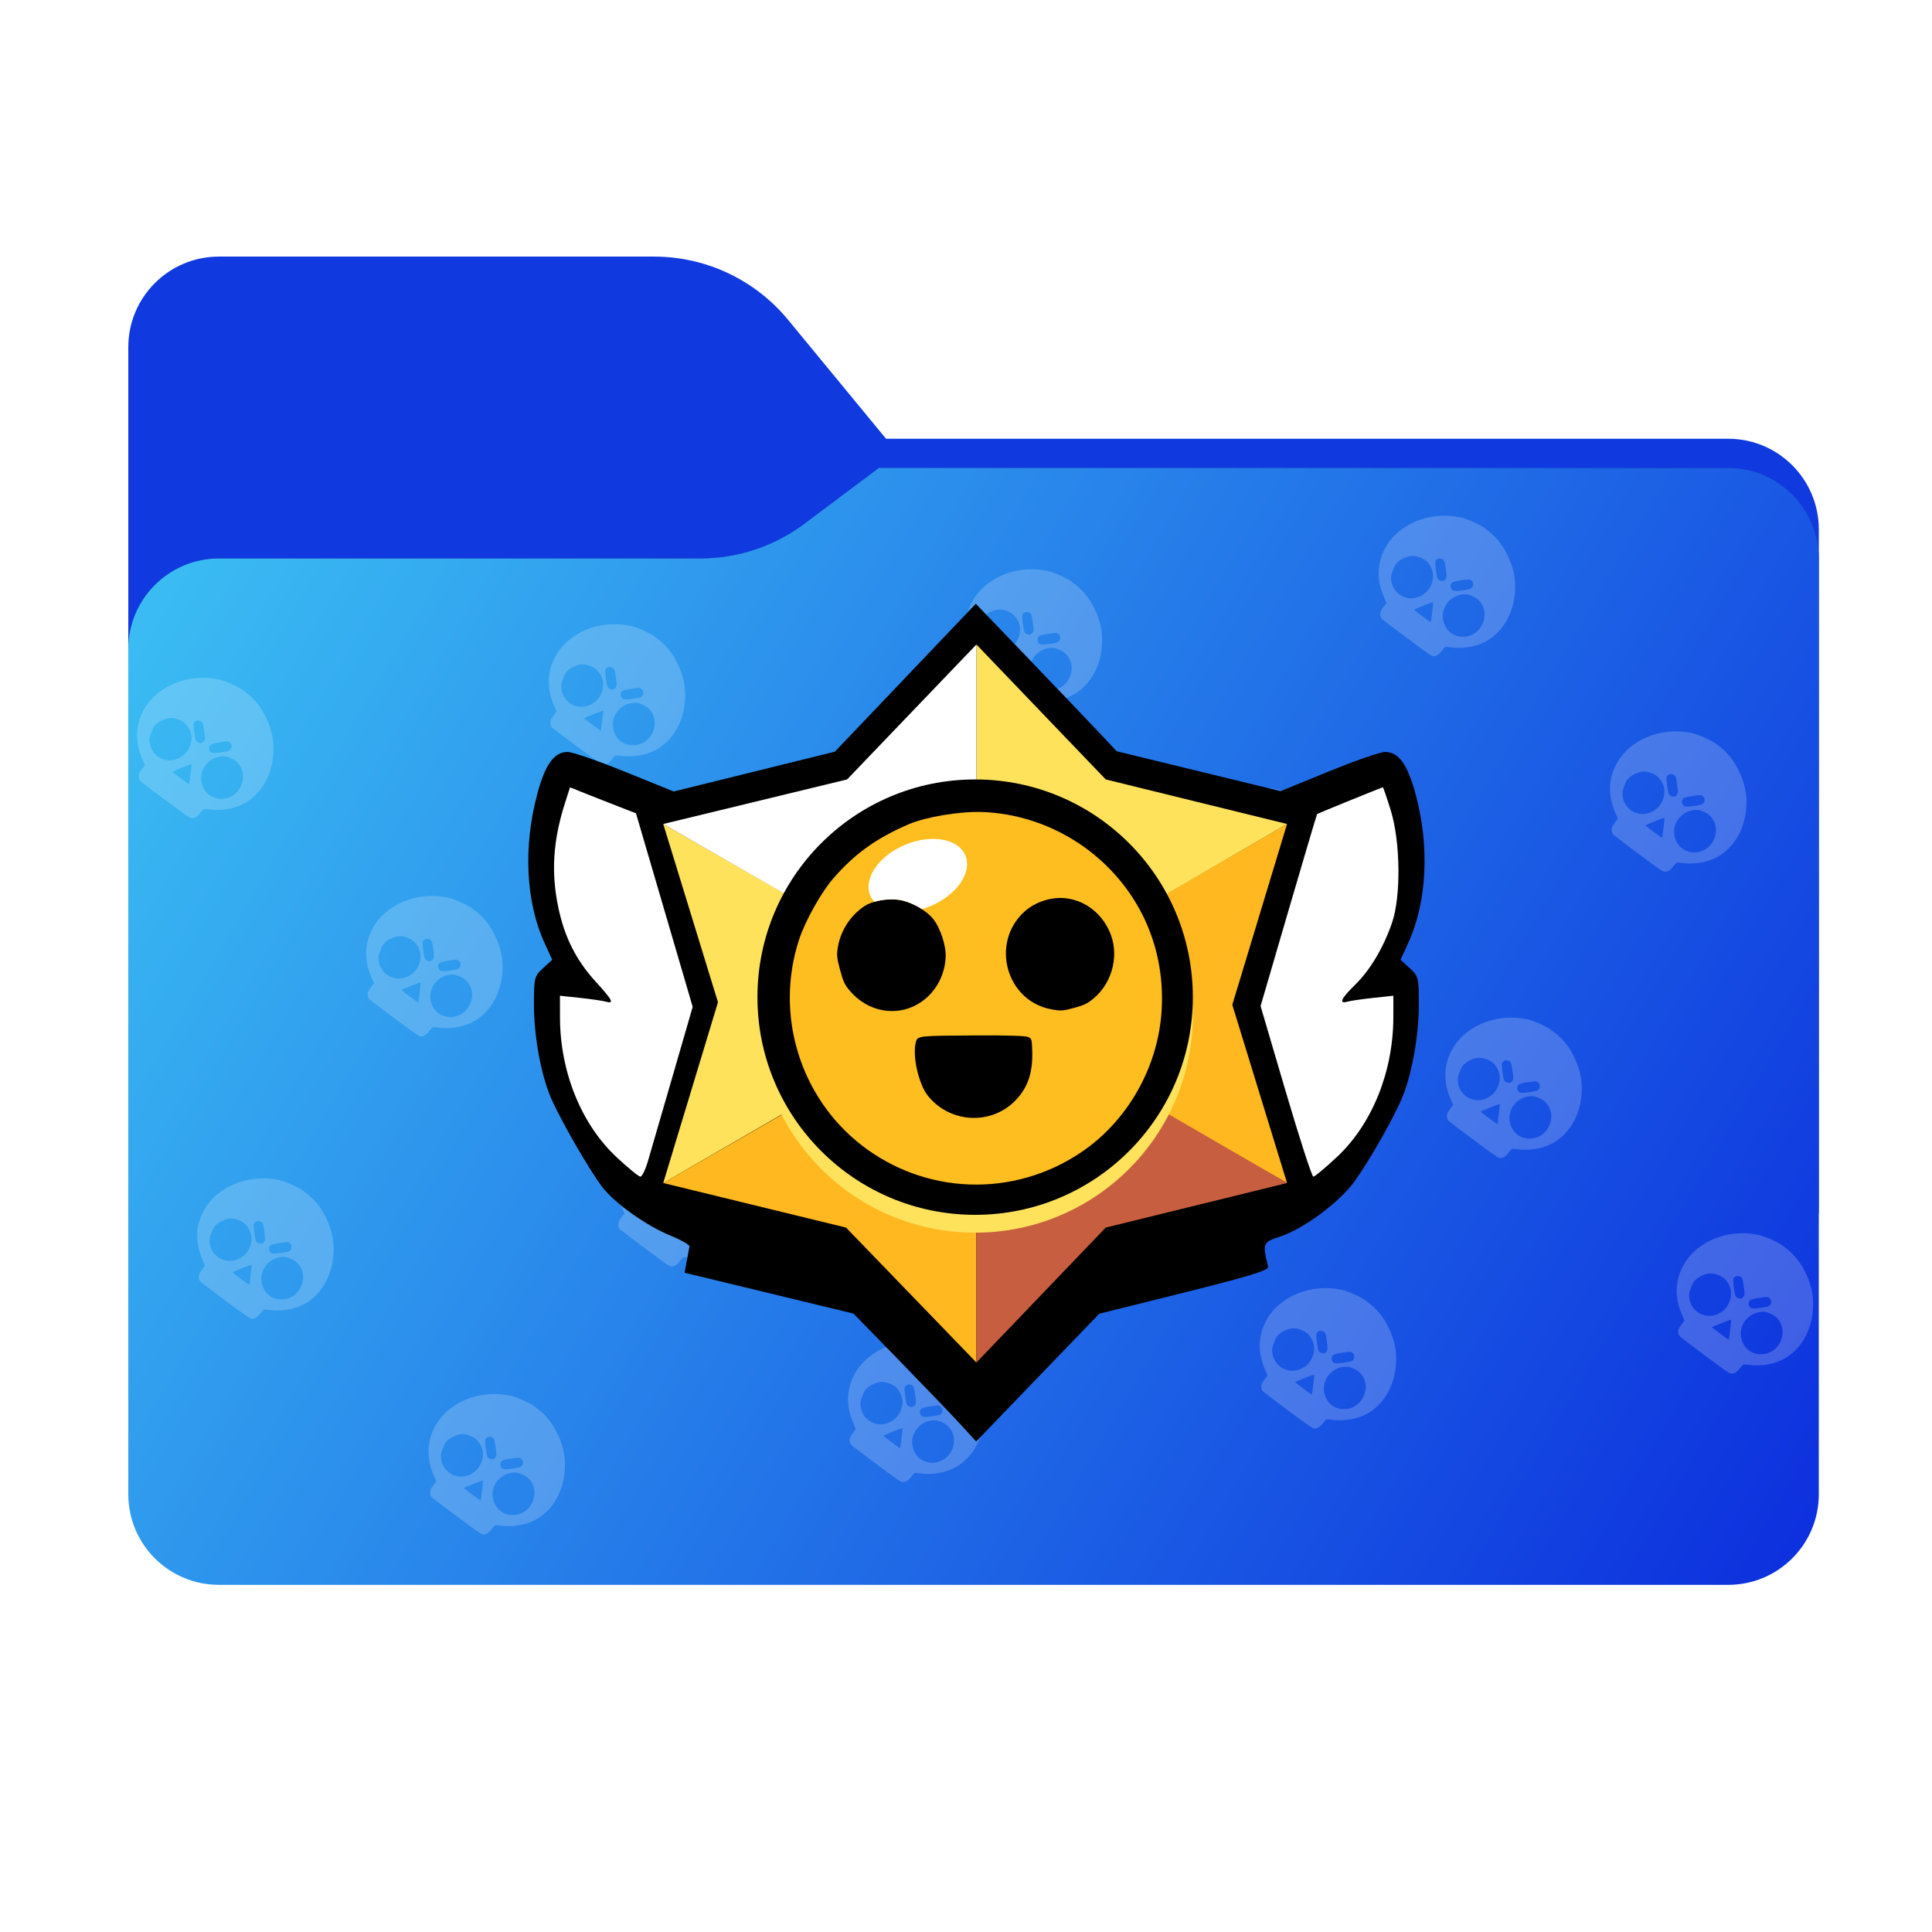 <svg width="256" height="256" viewBox="0 0 256 256" fill="none" xmlns="http://www.w3.org/2000/svg">
<path fill-rule="evenodd" clip-rule="evenodd" d="M104.425 42.378C100.056 37.073 93.544 34 86.671 34H29C22.373 34 17 39.373 17 46V58.137V68.2V160C17 166.627 22.373 172 29 172H229C235.627 172 241 166.627 241 160V70.137C241 63.51 235.627 58.137 229 58.137H117.404L104.425 42.378Z" fill="#1039DF"/>
<mask id="mask0_600_14276" style="mask-type:alpha" maskUnits="userSpaceOnUse" x="17" y="34" width="224" height="138">
<path fill-rule="evenodd" clip-rule="evenodd" d="M104.425 42.378C100.056 37.073 93.544 34 86.671 34H29C22.373 34 17 39.373 17 46V58.137V68.2V160C17 166.627 22.373 172 29 172H229C235.627 172 241 166.627 241 160V70.137C241 63.51 235.627 58.137 229 58.137H117.404L104.425 42.378Z" fill="url(#paint0_linear_600_14276)"/>
</mask>
<g mask="url(#mask0_600_14276)">
<g style="mix-blend-mode:multiply" filter="url(#filter0_f_600_14276)">
<path fill-rule="evenodd" clip-rule="evenodd" d="M92.789 74C97.764 74 102.605 72.387 106.586 69.402L116.459 62H229C235.627 62 241 67.373 241 74V108V160C241 166.627 235.627 172 229 172H29C22.373 172 17 166.627 17 160L17 108V86C17 79.373 22.373 74 29 74H87H92.789Z" fill="black" fill-opacity="0.3"/>
</g>
</g>
<g filter="url(#filter1_ii_600_14276)">
<path fill-rule="evenodd" clip-rule="evenodd" d="M92.789 74C97.764 74 102.605 72.387 106.586 69.402L116.459 62H229C235.627 62 241 67.373 241 74V108V198C241 204.627 235.627 210 229 210H29C22.373 210 17 204.627 17 198L17 108V86C17 79.373 22.373 74 29 74H87H92.789Z" fill="url(#paint1_linear_600_14276)"/>
</g>
<path fill-rule="evenodd" clip-rule="evenodd" d="M59.354 118.941C55.206 118.064 50.954 119.868 49.268 123.219C48.286 125.172 48.263 127.304 49.203 129.487L49.548 130.292L49.208 130.737C49.02 130.981 48.825 131.292 48.774 131.426C48.649 131.755 48.746 132.218 48.986 132.444C49.094 132.545 50.58 133.671 52.288 134.944C54.816 136.828 55.447 137.269 55.677 137.311C56.096 137.386 56.492 137.156 56.912 136.592C57.106 136.33 57.323 136.11 57.395 136.102C57.465 136.094 57.842 136.129 58.231 136.18C59.418 136.336 60.908 136.149 62.017 135.705C64.777 134.6 66.546 131.711 66.595 128.226C66.616 126.792 66.298 125.427 65.611 123.994C64.861 122.43 63.952 121.357 62.513 120.336C61.801 119.831 60.183 119.116 59.354 118.941ZM57.209 124.745C57.264 124.869 57.364 125.392 57.43 125.909C57.533 126.706 57.53 126.884 57.412 127.077C57.336 127.202 57.183 127.326 57.074 127.354C56.807 127.421 56.441 127.273 56.317 127.048C56.164 126.769 55.937 124.978 56.025 124.746C56.209 124.263 56.993 124.262 57.209 124.745ZM54.841 124.741C55.221 125.076 55.572 125.695 55.678 126.216C55.862 127.124 55.502 128.214 54.804 128.863C53.056 130.487 50.386 129.514 50.169 127.174C50.129 126.738 50.153 126.614 50.413 125.933C50.678 125.237 50.732 125.148 51.074 124.837C51.549 124.405 52.426 124.045 53.009 124.043C53.613 124.042 54.376 124.332 54.841 124.741ZM60.846 127.346C61.084 127.557 61.103 127.969 60.888 128.233C60.737 128.418 60.575 128.468 59.692 128.598C58.526 128.769 58.255 128.72 58.09 128.309C57.971 128.014 58.052 127.725 58.302 127.555C58.465 127.445 59.129 127.311 60.087 127.194C60.567 127.136 60.623 127.147 60.846 127.346ZM61.642 129.802C62.519 130.575 62.786 131.754 62.343 132.901C61.858 134.16 60.655 134.892 59.322 134.741C57.279 134.508 56.299 132.009 57.586 130.312C58.187 129.518 59.158 129.07 60.132 129.136C60.539 129.163 61.296 129.497 61.642 129.802ZM55.714 130.492C55.645 131.301 55.449 132.812 55.412 132.829C55.367 132.849 53.23 131.262 53.194 131.181C53.172 131.134 55.616 130.154 55.696 130.179C55.72 130.186 55.728 130.327 55.714 130.492Z" fill="white" fill-opacity="0.2"/>
<path fill-rule="evenodd" clip-rule="evenodd" d="M92.557 149.429C88.41 148.553 84.157 150.357 82.472 153.708C81.489 155.661 81.467 157.792 82.406 159.976L82.752 160.78L82.411 161.225C82.224 161.47 82.028 161.78 81.977 161.915C81.853 162.243 81.949 162.706 82.19 162.932C82.297 163.034 83.784 164.159 85.492 165.432C88.02 167.317 88.651 167.757 88.881 167.799C89.3 167.875 89.696 167.644 90.115 167.08C90.31 166.818 90.527 166.598 90.598 166.59C90.669 166.582 91.046 166.618 91.435 166.669C92.621 166.824 94.112 166.637 95.221 166.193C97.981 165.088 99.749 162.199 99.799 158.714C99.819 157.28 99.502 155.915 98.815 154.483C98.064 152.918 97.156 151.845 95.716 150.824C95.005 150.319 93.386 149.604 92.557 149.429ZM90.413 155.234C90.468 155.357 90.567 155.881 90.634 156.398C90.736 157.194 90.734 157.373 90.616 157.565C90.539 157.69 90.387 157.815 90.277 157.842C90.011 157.909 89.645 157.761 89.521 157.536C89.368 157.257 89.141 155.466 89.229 155.235C89.413 154.751 90.197 154.75 90.413 155.234ZM88.044 155.23C88.425 155.565 88.776 156.184 88.882 156.704C89.066 157.613 88.706 158.702 88.008 159.351C86.26 160.975 83.59 160.002 83.373 157.662C83.333 157.226 83.357 157.103 83.617 156.421C83.882 155.726 83.936 155.636 84.278 155.325C84.753 154.893 85.63 154.533 86.212 154.532C86.817 154.53 87.58 154.821 88.044 155.23ZM94.049 157.834C94.287 158.046 94.307 158.457 94.092 158.722C93.941 158.907 93.779 158.956 92.895 159.086C91.73 159.257 91.459 159.209 91.293 158.798C91.174 158.503 91.256 158.213 91.506 158.044C91.668 157.933 92.333 157.799 93.29 157.683C93.77 157.624 93.827 157.635 94.049 157.834ZM94.846 160.291C95.722 161.063 95.989 162.242 95.547 163.389C95.061 164.648 93.859 165.381 92.526 165.229C90.483 164.996 89.503 162.497 90.789 160.8C91.391 160.006 92.362 159.558 93.335 159.624C93.743 159.652 94.5 159.986 94.846 160.291ZM88.918 160.98C88.849 161.789 88.653 163.3 88.615 163.317C88.57 163.337 86.433 161.75 86.397 161.67C86.376 161.622 88.82 160.643 88.9 160.667C88.924 160.674 88.932 160.815 88.918 160.98Z" fill="white" fill-opacity="0.2"/>
<path fill-rule="evenodd" clip-rule="evenodd" d="M123.21 178.004C119.063 177.128 114.81 178.932 113.125 182.283C112.142 184.236 112.12 186.368 113.059 188.551L113.405 189.355L113.064 189.8C112.877 190.045 112.681 190.355 112.63 190.49C112.506 190.818 112.602 191.281 112.843 191.507C112.95 191.609 114.436 192.734 116.145 194.008C118.672 195.892 119.304 196.333 119.534 196.374C119.953 196.45 120.349 196.219 120.768 195.655C120.963 195.394 121.18 195.173 121.251 195.165C121.322 195.158 121.698 195.193 122.088 195.244C123.274 195.399 124.765 195.212 125.874 194.768C128.634 193.663 130.402 190.774 130.452 187.29C130.472 185.855 130.155 184.49 129.468 183.058C128.717 181.494 127.808 180.42 126.369 179.399C125.658 178.894 124.039 178.18 123.21 178.004ZM121.066 183.809C121.121 183.932 121.22 184.456 121.287 184.973C121.389 185.769 121.387 185.948 121.269 186.14C121.192 186.265 121.04 186.39 120.93 186.417C120.664 186.485 120.298 186.336 120.174 186.111C120.021 185.833 119.793 184.041 119.882 183.81C120.066 183.326 120.85 183.326 121.066 183.809ZM118.697 183.805C119.078 184.14 119.429 184.759 119.534 185.28C119.718 186.188 119.359 187.277 118.66 187.926C116.913 189.55 114.243 188.578 114.026 186.237C113.985 185.801 114.01 185.678 114.269 184.996C114.534 184.301 114.588 184.212 114.931 183.9C115.406 183.468 116.283 183.108 116.865 183.107C117.47 183.105 118.233 183.396 118.697 183.805ZM124.702 186.409C124.94 186.621 124.96 187.032 124.744 187.297C124.594 187.482 124.432 187.531 123.548 187.661C122.383 187.833 122.112 187.784 121.946 187.373C121.827 187.078 121.909 186.788 122.159 186.619C122.321 186.508 122.986 186.374 123.943 186.258C124.423 186.199 124.48 186.211 124.702 186.409ZM125.499 188.866C126.375 189.638 126.642 190.817 126.2 191.964C125.714 193.223 124.512 193.956 123.179 193.804C121.136 193.572 120.156 191.072 121.442 189.375C122.044 188.581 123.015 188.133 123.988 188.199C124.396 188.227 125.152 188.561 125.499 188.866ZM119.571 189.555C119.502 190.364 119.306 191.875 119.268 191.892C119.223 191.913 117.086 190.325 117.05 190.245C117.029 190.197 119.473 189.218 119.553 189.242C119.577 189.249 119.585 189.39 119.571 189.555Z" fill="white" fill-opacity="0.2"/>
<path fill-rule="evenodd" clip-rule="evenodd" d="M36.967 156.356C32.819 155.48 28.567 157.284 26.881 160.635C25.898 162.588 25.876 164.72 26.815 166.903L27.161 167.707L26.82 168.152C26.633 168.397 26.438 168.707 26.387 168.842C26.262 169.17 26.358 169.633 26.599 169.859C26.707 169.961 28.193 171.086 29.901 172.36C32.429 174.244 33.06 174.685 33.29 174.726C33.709 174.802 34.105 174.571 34.524 174.007C34.719 173.746 34.936 173.525 35.007 173.517C35.078 173.51 35.455 173.545 35.844 173.596C37.03 173.751 38.521 173.564 39.63 173.12C42.39 172.015 44.159 169.126 44.208 165.642C44.228 164.207 43.911 162.843 43.224 161.41C42.474 159.846 41.565 158.772 40.126 157.751C39.414 157.246 37.795 156.532 36.967 156.356ZM34.822 162.161C34.877 162.284 34.977 162.808 35.043 163.325C35.146 164.121 35.143 164.3 35.025 164.492C34.949 164.617 34.796 164.742 34.687 164.77C34.42 164.837 34.054 164.688 33.93 164.463C33.777 164.185 33.55 162.393 33.638 162.162C33.822 161.678 34.606 161.678 34.822 162.161ZM32.453 162.157C32.834 162.492 33.185 163.111 33.291 163.632C33.475 164.54 33.115 165.629 32.417 166.278C30.669 167.902 27.999 166.93 27.782 164.589C27.742 164.153 27.766 164.03 28.026 163.348C28.291 162.653 28.345 162.564 28.687 162.252C29.162 161.82 30.039 161.46 30.622 161.459C31.226 161.457 31.989 161.748 32.453 162.157ZM38.459 164.761C38.697 164.973 38.716 165.384 38.501 165.649C38.35 165.834 38.188 165.883 37.304 166.013C36.139 166.185 35.868 166.136 35.702 165.725C35.583 165.43 35.665 165.14 35.915 164.971C36.078 164.861 36.742 164.726 37.699 164.61C38.18 164.552 38.236 164.563 38.459 164.761ZM39.255 167.218C40.132 167.99 40.398 169.169 39.956 170.316C39.471 171.575 38.268 172.308 36.935 172.156C34.892 171.924 33.912 169.424 35.198 167.727C35.8 166.933 36.771 166.485 37.745 166.551C38.152 166.579 38.909 166.913 39.255 167.218ZM33.327 167.907C33.258 168.716 33.062 170.227 33.025 170.244C32.979 170.265 30.842 168.677 30.806 168.597C30.785 168.549 33.229 167.57 33.309 167.594C33.333 167.601 33.341 167.742 33.327 167.907Z" fill="white" fill-opacity="0.2"/>
<path fill-rule="evenodd" clip-rule="evenodd" d="M67.619 184.932C63.472 184.055 59.219 185.859 57.534 189.21C56.551 191.163 56.529 193.295 57.468 195.478L57.814 196.282L57.473 196.727C57.286 196.972 57.09 197.283 57.039 197.417C56.915 197.745 57.011 198.208 57.252 198.435C57.36 198.536 58.846 199.661 60.554 200.935C63.082 202.819 63.713 203.26 63.943 203.301C64.362 203.377 64.758 203.147 65.177 202.582C65.372 202.321 65.589 202.101 65.66 202.093C65.731 202.085 66.108 202.12 66.497 202.171C67.683 202.327 69.174 202.139 70.283 201.695C73.043 200.59 74.812 197.701 74.861 194.217C74.881 192.782 74.564 191.418 73.877 189.985C73.126 188.421 72.218 187.347 70.778 186.326C70.067 185.821 68.448 185.107 67.619 184.932ZM65.475 190.736C65.53 190.859 65.629 191.383 65.696 191.9C65.798 192.697 65.796 192.875 65.678 193.067C65.601 193.192 65.449 193.317 65.339 193.345C65.073 193.412 64.707 193.264 64.583 193.038C64.43 192.76 64.203 190.969 64.291 190.737C64.475 190.253 65.259 190.253 65.475 190.736ZM63.106 190.732C63.487 191.067 63.838 191.686 63.944 192.207C64.128 193.115 63.768 194.204 63.07 194.853C61.322 196.478 58.652 195.505 58.435 193.165C58.395 192.728 58.419 192.605 58.679 191.923C58.944 191.228 58.998 191.139 59.34 190.827C59.815 190.395 60.692 190.036 61.274 190.034C61.879 190.032 62.642 190.323 63.106 190.732ZM69.112 193.336C69.349 193.548 69.369 193.959 69.154 194.224C69.003 194.409 68.841 194.458 67.957 194.588C66.792 194.76 66.521 194.711 66.355 194.3C66.236 194.005 66.318 193.715 66.568 193.546C66.731 193.436 67.395 193.301 68.352 193.185C68.832 193.127 68.889 193.138 69.112 193.336ZM69.908 195.793C70.784 196.565 71.051 197.744 70.609 198.891C70.124 200.151 68.921 200.883 67.588 200.731C65.545 200.499 64.565 197.999 65.851 196.302C66.453 195.509 67.424 195.06 68.397 195.126C68.805 195.154 69.562 195.488 69.908 195.793ZM63.98 196.482C63.911 197.292 63.715 198.803 63.677 198.82C63.632 198.84 61.495 197.252 61.459 197.172C61.438 197.124 63.882 196.145 63.962 196.169C63.986 196.177 63.994 196.318 63.98 196.482Z" fill="white" fill-opacity="0.2"/>
<path fill-rule="evenodd" clip-rule="evenodd" d="M193.521 68.554C189.374 67.678 185.121 69.481 183.436 72.832C182.453 74.786 182.431 76.917 183.37 79.101L183.716 79.905L183.375 80.35C183.188 80.595 182.992 80.905 182.941 81.04C182.817 81.368 182.913 81.831 183.154 82.057C183.262 82.159 184.748 83.284 186.456 84.557C188.984 86.442 189.615 86.882 189.845 86.924C190.264 86.999 190.66 86.769 191.079 86.205C191.274 85.943 191.491 85.723 191.562 85.715C191.633 85.707 192.009 85.743 192.399 85.794C193.585 85.949 195.076 85.762 196.185 85.318C198.945 84.213 200.714 81.324 200.763 77.84C200.783 76.405 200.466 75.04 199.779 73.608C199.028 72.043 198.119 70.97 196.68 69.949C195.969 69.444 194.35 68.729 193.521 68.554ZM191.377 74.359C191.432 74.482 191.531 75.006 191.598 75.523C191.7 76.319 191.698 76.498 191.58 76.69C191.503 76.815 191.351 76.94 191.241 76.967C190.975 77.034 190.609 76.886 190.485 76.661C190.332 76.382 190.105 74.591 190.193 74.36C190.377 73.876 191.161 73.875 191.377 74.359ZM189.008 74.355C189.389 74.69 189.74 75.308 189.845 75.829C190.03 76.738 189.67 77.827 188.972 78.476C187.224 80.1 184.554 79.127 184.337 76.787C184.297 76.351 184.321 76.228 184.581 75.546C184.846 74.851 184.899 74.761 185.242 74.45C185.717 74.018 186.594 73.658 187.176 73.656C187.781 73.655 188.544 73.946 189.008 74.355ZM195.013 76.959C195.251 77.171 195.271 77.582 195.056 77.847C194.905 78.031 194.743 78.081 193.859 78.211C192.694 78.382 192.423 78.334 192.257 77.923C192.138 77.628 192.22 77.338 192.47 77.169C192.632 77.058 193.297 76.924 194.254 76.808C194.734 76.749 194.791 76.76 195.013 76.959ZM195.81 79.416C196.686 80.188 196.953 81.367 196.511 82.514C196.026 83.773 194.823 84.506 193.49 84.354C191.447 84.121 190.467 81.622 191.753 79.925C192.355 79.131 193.326 78.683 194.299 78.749C194.707 78.777 195.464 79.111 195.81 79.416ZM189.882 80.105C189.813 80.914 189.617 82.425 189.579 82.442C189.534 82.462 187.397 80.875 187.361 80.795C187.34 80.747 189.784 79.768 189.864 79.792C189.888 79.799 189.896 79.94 189.882 80.105Z" fill="white" fill-opacity="0.2"/>
<path fill-rule="evenodd" clip-rule="evenodd" d="M224.174 97.129C220.027 96.252 215.774 98.056 214.089 101.407C213.106 103.36 213.084 105.492 214.023 107.675L214.369 108.48L214.028 108.925C213.841 109.169 213.645 109.48 213.594 109.614C213.47 109.943 213.566 110.406 213.807 110.632C213.914 110.733 215.4 111.859 217.109 113.132C219.636 115.016 220.268 115.457 220.498 115.499C220.917 115.574 221.313 115.344 221.732 114.78C221.927 114.518 222.144 114.298 222.215 114.29C222.286 114.282 222.662 114.317 223.051 114.368C224.238 114.524 225.729 114.337 226.838 113.893C229.598 112.788 231.366 109.899 231.416 106.414C231.436 104.98 231.119 103.615 230.432 102.182C229.681 100.618 228.772 99.545 227.333 98.524C226.622 98.019 225.003 97.304 224.174 97.129ZM222.03 102.933C222.085 103.057 222.184 103.58 222.251 104.097C222.353 104.894 222.351 105.072 222.233 105.265C222.156 105.39 222.004 105.514 221.894 105.542C221.628 105.609 221.262 105.461 221.138 105.236C220.985 104.957 220.757 103.166 220.846 102.934C221.03 102.451 221.814 102.45 222.03 102.933ZM219.661 102.929C220.042 103.264 220.393 103.883 220.498 104.404C220.682 105.312 220.323 106.402 219.624 107.051C217.877 108.675 215.207 107.702 214.99 105.362C214.949 104.926 214.974 104.802 215.233 104.121C215.498 103.425 215.552 103.336 215.895 103.025C216.37 102.592 217.247 102.233 217.829 102.231C218.434 102.23 219.197 102.52 219.661 102.929ZM225.666 105.534C225.904 105.745 225.924 106.157 225.708 106.421C225.558 106.606 225.396 106.656 224.512 106.786C223.347 106.957 223.076 106.908 222.91 106.497C222.791 106.202 222.873 105.913 223.122 105.743C223.285 105.633 223.95 105.499 224.907 105.382C225.387 105.324 225.444 105.335 225.666 105.534ZM226.463 107.99C227.339 108.763 227.606 109.942 227.164 111.089C226.678 112.348 225.476 113.08 224.143 112.929C222.1 112.696 221.12 110.197 222.406 108.5C223.008 107.706 223.978 107.257 224.952 107.324C225.36 107.351 226.116 107.685 226.463 107.99ZM220.535 108.68C220.466 109.489 220.27 111 220.232 111.017C220.187 111.037 218.05 109.45 218.014 109.369C217.993 109.322 220.437 108.342 220.517 108.367C220.541 108.374 220.549 108.515 220.535 108.68Z" fill="white" fill-opacity="0.2"/>
<path fill-rule="evenodd" clip-rule="evenodd" d="M29 90.028C24.853 89.152 20.6 90.956 18.915 94.307C17.932 96.26 17.91 98.391 18.849 100.575L19.195 101.379L18.854 101.824C18.666 102.069 18.471 102.379 18.42 102.514C18.296 102.842 18.392 103.305 18.633 103.531C18.74 103.633 20.226 104.758 21.935 106.031C24.462 107.916 25.094 108.356 25.324 108.398C25.743 108.474 26.139 108.243 26.558 107.679C26.753 107.418 26.97 107.197 27.041 107.189C27.112 107.182 27.488 107.217 27.877 107.268C29.064 107.423 30.555 107.236 31.664 106.792C34.424 105.687 36.192 102.798 36.242 99.314C36.262 97.879 35.945 96.514 35.258 95.082C34.507 93.517 33.598 92.444 32.159 91.423C31.448 90.918 29.829 90.204 29 90.028ZM26.856 95.833C26.911 95.956 27.01 96.48 27.077 96.997C27.179 97.793 27.177 97.972 27.059 98.164C26.982 98.289 26.83 98.414 26.72 98.441C26.454 98.509 26.088 98.36 25.964 98.135C25.811 97.856 25.583 96.065 25.672 95.834C25.856 95.35 26.64 95.35 26.856 95.833ZM24.487 95.829C24.867 96.164 25.219 96.783 25.324 97.303C25.508 98.212 25.149 99.301 24.45 99.95C22.703 101.574 20.033 100.601 19.816 98.261C19.775 97.825 19.8 97.702 20.059 97.02C20.324 96.325 20.378 96.235 20.721 95.924C21.196 95.492 22.073 95.132 22.655 95.131C23.259 95.129 24.023 95.42 24.487 95.829ZM30.492 98.433C30.73 98.645 30.75 99.056 30.534 99.321C30.384 99.506 30.222 99.555 29.338 99.685C28.172 99.856 27.902 99.808 27.736 99.397C27.617 99.102 27.699 98.812 27.948 98.643C28.111 98.532 28.776 98.398 29.733 98.282C30.213 98.223 30.27 98.235 30.492 98.433ZM31.289 100.89C32.165 101.662 32.432 102.841 31.99 103.988C31.504 105.247 30.302 105.98 28.969 105.828C26.926 105.596 25.946 103.096 27.232 101.399C27.834 100.605 28.805 100.157 29.778 100.223C30.186 100.251 30.942 100.585 31.289 100.89ZM25.361 101.579C25.292 102.388 25.096 103.899 25.058 103.916C25.013 103.936 22.876 102.349 22.84 102.269C22.819 102.221 25.263 101.242 25.343 101.266C25.367 101.273 25.375 101.414 25.361 101.579Z" fill="white" fill-opacity="0.2"/>
<path fill-rule="evenodd" clip-rule="evenodd" d="M113.906 111.84C109.758 110.963 105.506 112.767 103.82 116.118C102.837 118.071 102.815 120.203 103.754 122.386L104.1 123.191L103.759 123.636C103.572 123.88 103.377 124.191 103.326 124.325C103.201 124.653 103.298 125.116 103.538 125.343C103.646 125.444 105.132 126.569 106.84 127.843C109.368 129.727 109.999 130.168 110.229 130.21C110.648 130.285 111.044 130.055 111.463 129.491C111.658 129.229 111.875 129.009 111.946 129.001C112.017 128.993 112.394 129.028 112.783 129.079C113.969 129.235 115.46 129.047 116.569 128.604C119.329 127.498 121.098 124.61 121.147 121.125C121.167 119.691 120.85 118.326 120.163 116.893C119.413 115.329 118.504 114.256 117.065 113.235C116.353 112.73 114.735 112.015 113.906 111.84ZM111.761 117.644C111.816 117.768 111.916 118.291 111.982 118.808C112.085 119.605 112.082 119.783 111.964 119.976C111.888 120.101 111.735 120.225 111.626 120.253C111.359 120.32 110.993 120.172 110.869 119.946C110.716 119.668 110.489 117.877 110.577 117.645C110.761 117.162 111.545 117.161 111.761 117.644ZM109.392 117.64C109.773 117.975 110.124 118.594 110.23 119.115C110.414 120.023 110.054 121.112 109.356 121.761C107.608 123.386 104.938 122.413 104.721 120.073C104.681 119.637 104.705 119.513 104.965 118.832C105.23 118.136 105.284 118.047 105.626 117.735C106.101 117.303 106.978 116.944 107.561 116.942C108.165 116.94 108.928 117.231 109.392 117.64ZM115.398 120.244C115.636 120.456 115.655 120.867 115.44 121.132C115.289 121.317 115.127 121.367 114.244 121.497C113.078 121.668 112.807 121.619 112.641 121.208C112.522 120.913 112.604 120.624 112.854 120.454C113.017 120.344 113.681 120.209 114.638 120.093C115.119 120.035 115.175 120.046 115.398 120.244ZM116.194 122.701C117.071 123.473 117.338 124.653 116.895 125.8C116.41 127.059 115.207 127.791 113.874 127.64C111.831 127.407 110.851 124.908 112.137 123.211C112.739 122.417 113.71 121.968 114.684 122.035C115.091 122.062 115.848 122.396 116.194 122.701ZM110.266 123.391C110.197 124.2 110.001 125.711 109.964 125.728C109.918 125.748 107.781 124.161 107.745 124.08C107.724 124.032 110.168 123.053 110.248 123.078C110.272 123.085 110.28 123.226 110.266 123.391Z" fill="white" fill-opacity="0.2"/>
<path fill-rule="evenodd" clip-rule="evenodd" d="M147.109 142.329C142.961 141.453 138.709 143.256 137.023 146.607C136.041 148.561 136.019 150.692 136.958 152.876L137.304 153.68L136.963 154.125C136.775 154.37 136.58 154.68 136.529 154.815C136.404 155.143 136.501 155.606 136.741 155.832C136.849 155.934 138.335 157.059 140.044 158.332C142.571 160.216 143.203 160.657 143.433 160.699C143.852 160.774 144.247 160.544 144.667 159.98C144.861 159.718 145.079 159.498 145.15 159.49C145.221 159.482 145.597 159.518 145.986 159.569C147.173 159.724 148.664 159.537 149.773 159.093C152.533 157.988 154.301 155.099 154.351 151.614C154.371 150.18 154.053 148.815 153.366 147.383C152.616 145.818 151.707 144.745 150.268 143.724C149.556 143.219 147.938 142.504 147.109 142.329ZM144.964 148.134C145.02 148.257 145.119 148.781 145.186 149.298C145.288 150.094 145.285 150.273 145.168 150.465C145.091 150.59 144.939 150.715 144.829 150.742C144.563 150.809 144.196 150.661 144.073 150.436C143.92 150.157 143.692 148.366 143.78 148.135C143.965 147.651 144.748 147.65 144.964 148.134ZM142.596 148.13C142.976 148.465 143.328 149.083 143.433 149.604C143.617 150.513 143.258 151.602 142.559 152.251C140.812 153.875 138.142 152.902 137.925 150.562C137.884 150.126 137.908 150.003 138.168 149.321C138.433 148.626 138.487 148.536 138.83 148.225C139.305 147.793 140.182 147.433 140.764 147.431C141.368 147.43 142.132 147.721 142.596 148.13ZM148.601 150.734C148.839 150.946 148.859 151.357 148.643 151.622C148.493 151.806 148.331 151.856 147.447 151.986C146.281 152.157 146.011 152.109 145.845 151.698C145.726 151.403 145.808 151.113 146.057 150.944C146.22 150.833 146.885 150.699 147.842 150.582C148.322 150.524 148.378 150.535 148.601 150.734ZM149.398 153.191C150.274 153.963 150.541 155.142 150.099 156.289C149.613 157.548 148.41 158.281 147.077 158.129C145.035 157.896 144.054 155.397 145.341 153.7C145.942 152.906 146.913 152.458 147.887 152.524C148.294 152.552 149.051 152.885 149.398 153.191ZM143.47 153.88C143.4 154.689 143.205 156.2 143.167 156.217C143.122 156.237 140.985 154.65 140.949 154.57C140.927 154.522 143.371 153.543 143.452 153.567C143.476 153.574 143.484 153.715 143.47 153.88Z" fill="white" fill-opacity="0.2"/>
<path fill-rule="evenodd" clip-rule="evenodd" d="M177.762 170.903C173.614 170.027 169.362 171.831 167.676 175.182C166.694 177.135 166.671 179.266 167.611 181.45L167.957 182.254L167.616 182.699C167.428 182.944 167.233 183.254 167.182 183.389C167.057 183.717 167.154 184.18 167.394 184.406C167.502 184.508 168.988 185.633 170.697 186.906C173.224 188.791 173.855 189.231 174.086 189.273C174.505 189.349 174.9 189.118 175.32 188.554C175.514 188.293 175.732 188.072 175.803 188.064C175.874 188.057 176.25 188.092 176.639 188.143C177.826 188.298 179.317 188.111 180.425 187.667C183.186 186.562 184.954 183.673 185.004 180.189C185.024 178.754 184.706 177.389 184.019 175.957C183.269 174.392 182.36 173.319 180.921 172.298C180.209 171.793 178.591 171.079 177.762 170.903ZM175.617 176.708C175.672 176.831 175.772 177.355 175.839 177.872C175.941 178.668 175.938 178.847 175.82 179.039C175.744 179.164 175.592 179.289 175.482 179.316C175.216 179.384 174.849 179.235 174.726 179.01C174.573 178.731 174.345 176.94 174.433 176.709C174.618 176.225 175.401 176.224 175.617 176.708ZM173.249 176.704C173.629 177.039 173.981 177.658 174.086 178.178C174.27 179.087 173.911 180.176 173.212 180.825C171.465 182.449 168.794 181.476 168.578 179.136C168.537 178.7 168.561 178.577 168.821 177.895C169.086 177.2 169.14 177.11 169.483 176.799C169.958 176.367 170.835 176.007 171.417 176.006C172.021 176.004 172.785 176.295 173.249 176.704ZM179.254 179.308C179.492 179.52 179.512 179.931 179.296 180.196C179.146 180.381 178.984 180.43 178.1 180.56C176.934 180.732 176.664 180.683 176.498 180.272C176.379 179.977 176.46 179.687 176.71 179.518C176.873 179.407 177.537 179.273 178.495 179.157C178.975 179.098 179.031 179.11 179.254 179.308ZM180.05 181.765C180.927 182.537 181.194 183.716 180.752 184.863C180.266 186.122 179.063 186.855 177.73 186.703C175.687 186.471 174.707 183.971 175.994 182.274C176.595 181.48 177.566 181.032 178.54 181.098C178.947 181.126 179.704 181.46 180.05 181.765ZM174.123 182.454C174.053 183.263 173.858 184.774 173.82 184.791C173.775 184.811 171.638 183.224 171.602 183.144C171.58 183.096 174.024 182.117 174.105 182.141C174.129 182.148 174.137 182.289 174.123 182.454Z" fill="white" fill-opacity="0.2"/>
<path fill-rule="evenodd" clip-rule="evenodd" d="M83.552 82.928C79.404 82.052 75.152 83.856 73.466 87.207C72.484 89.16 72.462 91.291 73.401 93.475L73.747 94.279L73.406 94.724C73.218 94.969 73.023 95.279 72.972 95.414C72.847 95.742 72.944 96.205 73.184 96.431C73.292 96.533 74.778 97.658 76.487 98.931C79.014 100.816 79.645 101.256 79.876 101.298C80.295 101.374 80.69 101.143 81.11 100.579C81.304 100.317 81.522 100.097 81.593 100.089C81.664 100.082 82.04 100.117 82.429 100.168C83.616 100.323 85.107 100.136 86.215 99.692C88.976 98.587 90.744 95.698 90.793 92.213C90.814 90.779 90.496 89.414 89.809 87.982C89.059 86.417 88.15 85.344 86.711 84.323C85.999 83.818 84.381 83.103 83.552 82.928ZM81.407 88.733C81.462 88.856 81.562 89.38 81.629 89.897C81.731 90.693 81.728 90.872 81.61 91.064C81.534 91.189 81.382 91.314 81.272 91.341C81.005 91.409 80.639 91.26 80.516 91.035C80.363 90.756 80.135 88.965 80.223 88.734C80.408 88.25 81.191 88.249 81.407 88.733ZM79.039 88.729C79.419 89.064 79.77 89.683 79.876 90.203C80.06 91.112 79.701 92.201 79.002 92.85C77.254 94.474 74.584 93.501 74.368 91.161C74.327 90.725 74.351 90.602 74.611 89.92C74.876 89.225 74.93 89.135 75.272 88.824C75.748 88.392 76.624 88.032 77.207 88.031C77.811 88.029 78.575 88.32 79.039 88.729ZM85.044 91.333C85.282 91.545 85.302 91.956 85.086 92.221C84.936 92.406 84.774 92.455 83.89 92.585C82.724 92.757 82.454 92.708 82.288 92.297C82.169 92.002 82.251 91.712 82.5 91.543C82.663 91.432 83.327 91.298 84.285 91.182C84.765 91.123 84.821 91.135 85.044 91.333ZM85.84 93.79C86.717 94.562 86.984 95.741 86.542 96.888C86.056 98.147 84.853 98.88 83.52 98.728C81.477 98.496 80.497 95.996 81.784 94.299C82.385 93.505 83.356 93.057 84.33 93.123C84.737 93.151 85.494 93.485 85.84 93.79ZM79.913 94.479C79.843 95.288 79.648 96.799 79.61 96.816C79.565 96.836 77.428 95.249 77.392 95.169C77.37 95.121 79.814 94.142 79.895 94.166C79.919 94.173 79.927 94.314 79.913 94.479Z" fill="white" fill-opacity="0.2"/>
<path fill-rule="evenodd" clip-rule="evenodd" d="M169.15 104.567C165.002 103.69 160.75 105.494 159.064 108.845C158.082 110.798 158.059 112.93 158.999 115.113L159.345 115.918L159.004 116.363C158.816 116.607 158.621 116.918 158.57 117.052C158.445 117.381 158.542 117.843 158.782 118.07C158.89 118.171 160.376 119.297 162.085 120.57C164.612 122.454 165.243 122.895 165.474 122.937C165.893 123.012 166.288 122.782 166.708 122.218C166.902 121.956 167.12 121.736 167.191 121.728C167.262 121.72 167.638 121.755 168.027 121.806C169.214 121.962 170.705 121.775 171.813 121.331C174.574 120.226 176.342 117.337 176.392 113.852C176.412 112.418 176.094 111.053 175.407 109.62C174.657 108.056 173.748 106.983 172.309 105.962C171.597 105.457 169.979 104.742 169.15 104.567ZM167.005 110.371C167.06 110.495 167.16 111.018 167.227 111.535C167.329 112.332 167.326 112.51 167.208 112.703C167.132 112.828 166.98 112.952 166.87 112.98C166.604 113.047 166.237 112.899 166.114 112.673C165.961 112.395 165.733 110.604 165.821 110.372C166.006 109.889 166.789 109.888 167.005 110.371ZM164.637 110.367C165.017 110.702 165.369 111.321 165.474 111.842C165.658 112.75 165.299 113.84 164.6 114.489C162.853 116.113 160.182 115.14 159.966 112.8C159.925 112.364 159.949 112.24 160.209 111.559C160.474 110.863 160.528 110.774 160.871 110.463C161.346 110.03 162.223 109.671 162.805 109.669C163.409 109.668 164.173 109.958 164.637 110.367ZM170.642 112.972C170.88 113.183 170.9 113.595 170.684 113.859C170.534 114.044 170.372 114.094 169.488 114.224C168.322 114.395 168.052 114.346 167.886 113.935C167.767 113.64 167.848 113.351 168.098 113.181C168.261 113.071 168.925 112.937 169.883 112.82C170.363 112.762 170.419 112.773 170.642 112.972ZM171.438 115.428C172.315 116.201 172.582 117.38 172.14 118.527C171.654 119.786 170.451 120.518 169.118 120.367C167.075 120.134 166.095 117.635 167.382 115.938C167.983 115.144 168.954 114.695 169.928 114.762C170.335 114.789 171.092 115.123 171.438 115.428ZM165.511 116.118C165.441 116.927 165.246 118.438 165.208 118.455C165.163 118.475 163.026 116.888 162.99 116.807C162.968 116.76 165.412 115.78 165.493 115.805C165.517 115.812 165.525 115.953 165.511 116.118Z" fill="white" fill-opacity="0.2"/>
<path fill-rule="evenodd" clip-rule="evenodd" d="M202.354 135.055C198.206 134.179 193.954 135.982 192.268 139.334C191.285 141.287 191.263 143.418 192.202 145.602L192.548 146.406L192.207 146.851C192.02 147.096 191.825 147.406 191.774 147.541C191.649 147.869 191.746 148.332 191.986 148.558C192.094 148.66 193.58 149.785 195.288 151.058C197.816 152.943 198.447 153.383 198.677 153.425C199.096 153.501 199.492 153.27 199.911 152.706C200.106 152.444 200.323 152.224 200.394 152.216C200.465 152.208 200.842 152.244 201.231 152.295C202.417 152.45 203.908 152.263 205.017 151.819C207.777 150.714 209.546 147.825 209.595 144.34C209.615 142.906 209.298 141.541 208.611 140.109C207.861 138.544 206.952 137.471 205.513 136.45C204.801 135.945 203.183 135.23 202.354 135.055ZM200.209 140.86C200.264 140.983 200.364 141.507 200.43 142.024C200.533 142.82 200.53 142.999 200.412 143.191C200.336 143.316 200.183 143.441 200.074 143.468C199.807 143.535 199.441 143.387 199.317 143.162C199.164 142.883 198.937 141.092 199.025 140.861C199.209 140.377 199.993 140.376 200.209 140.86ZM197.84 140.856C198.221 141.191 198.572 141.809 198.678 142.33C198.862 143.239 198.502 144.328 197.804 144.977C196.056 146.601 193.386 145.628 193.169 143.288C193.129 142.852 193.153 142.729 193.413 142.047C193.678 141.352 193.732 141.262 194.074 140.951C194.549 140.519 195.426 140.159 196.009 140.158C196.613 140.156 197.376 140.447 197.84 140.856ZM203.846 143.46C204.084 143.672 204.103 144.083 203.888 144.348C203.737 144.533 203.575 144.582 202.692 144.712C201.526 144.883 201.255 144.835 201.089 144.424C200.97 144.129 201.052 143.839 201.302 143.67C201.465 143.559 202.129 143.425 203.086 143.309C203.567 143.25 203.623 143.261 203.846 143.46ZM204.642 145.917C205.519 146.689 205.786 147.868 205.343 149.015C204.858 150.274 203.655 151.007 202.322 150.855C200.279 150.622 199.299 148.123 200.585 146.426C201.187 145.632 202.158 145.184 203.132 145.25C203.539 145.278 204.296 145.612 204.642 145.917ZM198.714 146.606C198.645 147.415 198.449 148.926 198.412 148.943C198.366 148.963 196.229 147.376 196.193 147.296C196.172 147.248 198.616 146.269 198.696 146.293C198.72 146.3 198.728 146.441 198.714 146.606Z" fill="white" fill-opacity="0.2"/>
<path fill-rule="evenodd" clip-rule="evenodd" d="M233.006 163.63C228.859 162.754 224.606 164.558 222.921 167.909C221.938 169.862 221.916 171.993 222.855 174.177L223.201 174.981L222.86 175.426C222.673 175.671 222.478 175.981 222.426 176.116C222.302 176.444 222.398 176.907 222.639 177.133C222.747 177.235 224.233 178.36 225.941 179.633C228.469 181.518 229.1 181.958 229.33 182C229.749 182.076 230.145 181.845 230.564 181.281C230.759 181.02 230.976 180.799 231.047 180.791C231.118 180.784 231.495 180.819 231.884 180.87C233.07 181.025 234.561 180.838 235.67 180.394C238.43 179.289 240.199 176.4 240.248 172.916C240.268 171.481 239.951 170.116 239.264 168.684C238.514 167.12 237.605 166.046 236.166 165.025C235.454 164.52 233.835 163.806 233.006 163.63ZM230.862 169.435C230.917 169.558 231.016 170.082 231.083 170.599C231.186 171.395 231.183 171.574 231.065 171.766C230.988 171.891 230.836 172.016 230.726 172.043C230.46 172.111 230.094 171.962 229.97 171.737C229.817 171.458 229.59 169.667 229.678 169.436C229.862 168.952 230.646 168.952 230.862 169.435ZM228.493 169.431C228.874 169.766 229.225 170.385 229.331 170.906C229.515 171.814 229.155 172.903 228.457 173.552C226.709 175.176 224.039 174.204 223.822 171.863C223.782 171.427 223.806 171.304 224.066 170.622C224.331 169.927 224.385 169.837 224.727 169.526C225.202 169.094 226.079 168.734 226.661 168.733C227.266 168.731 228.029 169.022 228.493 169.431ZM234.499 172.035C234.736 172.247 234.756 172.658 234.541 172.923C234.39 173.108 234.228 173.157 233.344 173.287C232.179 173.459 231.908 173.41 231.742 172.999C231.623 172.704 231.705 172.414 231.955 172.245C232.118 172.134 232.782 172 233.739 171.884C234.22 171.825 234.276 171.837 234.499 172.035ZM235.295 174.492C236.172 175.264 236.438 176.443 235.996 177.59C235.511 178.849 234.308 179.582 232.975 179.43C230.932 179.198 229.952 176.698 231.238 175.001C231.84 174.207 232.811 173.759 233.784 173.825C234.192 173.853 234.949 174.187 235.295 174.492ZM229.367 175.181C229.298 175.99 229.102 177.501 229.064 177.518C229.019 177.539 226.882 175.951 226.846 175.871C226.825 175.823 229.269 174.844 229.349 174.868C229.373 174.875 229.381 175.016 229.367 175.181Z" fill="white" fill-opacity="0.2"/>
<path fill-rule="evenodd" clip-rule="evenodd" d="M138.796 75.654C134.649 74.778 130.396 76.582 128.711 79.933C127.728 81.886 127.706 84.017 128.645 86.201L128.991 87.005L128.65 87.45C128.463 87.695 128.268 88.005 128.216 88.14C128.092 88.468 128.188 88.931 128.429 89.157C128.537 89.259 130.023 90.384 131.731 91.657C134.259 93.542 134.89 93.982 135.12 94.024C135.539 94.1 135.935 93.869 136.354 93.305C136.549 93.043 136.766 92.823 136.837 92.815C136.908 92.808 137.285 92.843 137.674 92.894C138.86 93.049 140.351 92.862 141.46 92.418C144.22 91.313 145.989 88.424 146.038 84.94C146.058 83.505 145.741 82.14 145.054 80.708C144.304 79.144 143.395 78.07 141.956 77.049C141.244 76.544 139.625 75.829 138.796 75.654ZM136.652 81.459C136.707 81.582 136.806 82.106 136.873 82.623C136.975 83.419 136.973 83.598 136.855 83.79C136.778 83.915 136.626 84.04 136.516 84.067C136.25 84.135 135.884 83.986 135.76 83.761C135.607 83.482 135.38 81.691 135.468 81.46C135.652 80.976 136.436 80.975 136.652 81.459ZM134.283 81.455C134.664 81.79 135.015 82.409 135.121 82.929C135.305 83.838 134.945 84.927 134.247 85.576C132.499 87.2 129.829 86.227 129.612 83.887C129.572 83.451 129.596 83.328 129.856 82.646C130.121 81.951 130.175 81.861 130.517 81.55C130.992 81.118 131.869 80.758 132.451 80.757C133.056 80.755 133.819 81.046 134.283 81.455ZM140.289 84.059C140.526 84.271 140.546 84.682 140.331 84.947C140.18 85.132 140.018 85.181 139.134 85.311C137.969 85.483 137.698 85.434 137.532 85.023C137.413 84.728 137.495 84.438 137.745 84.269C137.908 84.158 138.572 84.024 139.529 83.908C140.009 83.849 140.066 83.861 140.289 84.059ZM141.085 86.516C141.962 87.288 142.228 88.467 141.786 89.614C141.301 90.873 140.098 91.606 138.765 91.454C136.722 91.222 135.742 88.722 137.028 87.025C137.63 86.231 138.601 85.783 139.574 85.849C139.982 85.877 140.739 86.211 141.085 86.516ZM135.157 87.205C135.088 88.014 134.892 89.525 134.854 89.542C134.809 89.562 132.672 87.975 132.636 87.895C132.615 87.847 135.059 86.868 135.139 86.892C135.163 86.899 135.171 87.04 135.157 87.205Z" fill="white" fill-opacity="0.2"/>
<path fill-rule="evenodd" clip-rule="evenodd" d="M119.962 89.801L110.625 99.602L99.947 102.239L89.268 104.876L82.801 102.255C79.244 100.815 75.836 99.636 75.227 99.636C73.438 99.636 72.259 101.253 71.207 105.154C69.312 112.181 69.663 119.507 72.157 124.957L73.172 127.176L71.96 128.287C70.806 129.345 70.748 129.579 70.748 133.092C70.748 137.297 71.674 142.367 73.014 145.494C74.27 148.424 78.287 155.378 79.881 157.383C81.608 159.553 85.679 162.431 88.869 163.736C90.276 164.312 91.396 164.954 91.358 165.163C91.32 165.373 91.159 166.242 91.001 167.094L90.712 168.644L101.904 171.351L113.096 174.059L119.134 180.253C122.455 183.66 126.112 187.472 127.26 188.724L129.348 191L137.503 182.538L145.658 174.076L156.918 171.269C165.501 169.13 168.143 168.318 168.031 167.856C167.273 164.724 167.313 164.621 169.588 163.865C172.807 162.796 177.543 159.268 179.543 156.45C181.661 153.465 184.821 147.871 185.879 145.233C187.126 142.12 188.005 137.103 188.005 133.092C188.005 129.579 187.946 129.345 186.792 128.287L185.58 127.176L186.595 124.957C189.088 119.509 189.45 112.131 187.565 105.198C186.491 101.247 185.318 99.636 183.515 99.636C182.9 99.636 179.539 100.804 176.045 102.232L169.692 104.828L158.83 102.187L147.968 99.545L145.502 96.924C144.146 95.483 139.945 91.085 136.167 87.152L129.298 80L119.962 89.801Z" fill="black"/>
<path fill-rule="evenodd" clip-rule="evenodd" d="M82.11 106.929L84.27 107.765L88.027 120.589L91.785 133.412L89.114 142.636C87.645 147.709 86.174 152.771 85.846 153.886C85.517 155.001 85.07 155.912 84.853 155.912C84.636 155.912 83.202 154.736 81.665 153.298C77.023 148.953 74.22 142.029 74.202 134.861L74.195 131.94L76.859 132.225C78.325 132.382 79.86 132.606 80.271 132.722C81.441 133.054 81.174 132.528 78.916 130.057C76.348 127.245 74.819 124.214 73.987 120.285C72.999 115.614 73.273 111.35 74.885 106.338L75.531 104.33L77.741 105.211C78.957 105.696 80.923 106.469 82.11 106.929ZM184.284 107.387C185.561 111.51 185.651 118.728 184.47 122.212C183.343 125.536 181.551 128.551 179.539 130.51C177.685 132.316 177.352 133.063 178.554 132.722C178.964 132.606 180.499 132.382 181.965 132.225L184.63 131.94L184.623 134.861C184.604 142.029 181.801 148.953 177.159 153.298C175.622 154.736 174.212 155.912 174.025 155.912C173.837 155.912 172.187 150.827 170.358 144.611L167.033 133.309L170.738 120.627C172.775 113.652 174.48 107.909 174.526 107.864C174.6 107.792 182.997 104.37 183.232 104.316C183.284 104.304 183.757 105.687 184.284 107.387Z" fill="white"/>
<path d="M95.135 132.801L87.882 156.756L117.909 139.38L117.065 125.885L87.882 109.184L95.135 132.801Z" fill="#FFE25B"/>
<path d="M163.287 133.138L170.541 109.184L140.514 126.559L141.357 140.055L170.541 156.755L163.287 133.138Z" fill="#FFB820"/>
<path d="M146.516 103.28L129.38 85.398V119.812L140.636 126.56L170.541 109.184L146.516 103.28Z" fill="#FFE25B"/>
<path d="M112.243 103.28L129.38 85.398V119.812L118.124 126.56L87.882 109.184L112.243 103.28Z" fill="white"/>
<path d="M112.103 162.66L129.38 180.542V146.128L118.031 139.38L87.882 156.756L112.103 162.66Z" fill="#FFB820"/>
<path d="M146.516 162.66L129.38 180.542V146.128L140.636 139.38L170.541 156.756L146.516 162.66Z" fill="#C85E40"/>
<circle cx="129.211" cy="134.488" r="28.846" fill="#FFE25B"/>
<circle cx="129.211" cy="132.126" r="28.846" fill="black"/>
<path fill-rule="evenodd" clip-rule="evenodd" d="M120.382 109.228C116.049 111.109 113.255 113.123 110.377 116.441C108.803 118.257 106.694 122.034 105.888 124.484C102.627 134.391 105.972 145.393 114.182 151.759C122.653 158.328 134.281 158.714 143.207 152.721C149.365 148.587 153.416 141.507 153.914 134.011C154.228 129.276 153.244 124.637 151.075 120.625C146.909 112.92 138.867 107.915 130.14 107.595C127.205 107.488 122.624 108.254 120.382 109.228ZM119.17 119.245C120.722 119.487 122.686 120.585 123.63 121.739C124.582 122.904 125.376 125.298 125.308 126.8C125.189 129.42 123.82 131.751 121.652 133.027C118.693 134.768 114.971 134.058 112.626 131.306C111.918 130.476 111.744 130.106 111.313 128.522C110.887 126.956 110.846 126.521 111.026 125.466C111.394 123.302 112.707 121.282 114.53 120.077C115.605 119.366 117.623 119.004 119.17 119.245ZM141.549 119.068C143.88 119.449 145.856 120.983 146.942 123.255C148.383 126.272 147.528 130.086 144.917 132.293C144.128 132.959 143.684 133.175 142.329 133.551C140.863 133.958 140.543 133.976 139.24 133.726C133.295 132.583 131.214 124.923 135.73 120.807C137.249 119.422 139.536 118.739 141.549 119.068ZM129.387 137.196C133.417 137.174 135.955 137.253 136.251 137.412C136.708 137.656 136.722 137.703 136.774 139.157C136.876 141.996 136.261 143.943 134.732 145.625C131.562 149.112 126.006 148.932 122.987 145.244C121.7 143.672 120.84 139.785 121.381 137.985C121.599 137.26 121.823 137.238 129.387 137.196Z" fill="#FFBE20"/>
<path fill-rule="evenodd" clip-rule="evenodd" d="M122.15 120.465C121.221 119.861 120.119 119.393 119.17 119.245C118.135 119.084 116.89 119.193 115.857 119.495C115.631 119.248 115.448 118.968 115.317 118.657C114.374 116.42 116.43 113.418 119.908 111.951C123.387 110.484 126.972 111.108 127.915 113.344C128.858 115.58 126.802 118.582 123.323 120.049C122.932 120.214 122.54 120.353 122.15 120.465Z" fill="white"/>
<defs>
<filter id="filter0_f_600_14276" x="-20" y="25" width="298" height="184" filterUnits="userSpaceOnUse" color-interpolation-filters="sRGB">
<feFlood flood-opacity="0" result="BackgroundImageFix"/>
<feBlend mode="normal" in="SourceGraphic" in2="BackgroundImageFix" result="shape"/>
<feGaussianBlur stdDeviation="18.5" result="effect1_foregroundBlur_600_14276"/>
</filter>
<filter id="filter1_ii_600_14276" x="17" y="62" width="224" height="148" filterUnits="userSpaceOnUse" color-interpolation-filters="sRGB">
<feFlood flood-opacity="0" result="BackgroundImageFix"/>
<feBlend mode="normal" in="SourceGraphic" in2="BackgroundImageFix" result="shape"/>
<feColorMatrix in="SourceAlpha" type="matrix" values="0 0 0 0 0 0 0 0 0 0 0 0 0 0 0 0 0 0 127 0" result="hardAlpha"/>
<feOffset dy="4"/>
<feComposite in2="hardAlpha" operator="arithmetic" k2="-1" k3="1"/>
<feColorMatrix type="matrix" values="0 0 0 0 1 0 0 0 0 1 0 0 0 0 1 0 0 0 0.25 0"/>
<feBlend mode="normal" in2="shape" result="effect1_innerShadow_600_14276"/>
<feColorMatrix in="SourceAlpha" type="matrix" values="0 0 0 0 0 0 0 0 0 0 0 0 0 0 0 0 0 0 127 0" result="hardAlpha"/>
<feOffset dy="-4"/>
<feComposite in2="hardAlpha" operator="arithmetic" k2="-1" k3="1"/>
<feColorMatrix type="matrix" values="0 0 0 0 0 0 0 0 0 0 0 0 0 0 0 0 0 0 0.9 0"/>
<feBlend mode="soft-light" in2="effect1_innerShadow_600_14276" result="effect2_innerShadow_600_14276"/>
</filter>
<linearGradient id="paint0_linear_600_14276" x1="17" y1="34" x2="197.768" y2="215.142" gradientUnits="userSpaceOnUse">
<stop stop-color="#05815D"/>
<stop offset="1" stop-color="#0C575F"/>
</linearGradient>
<linearGradient id="paint1_linear_600_14276" x1="8.5" y1="70" x2="247" y2="210" gradientUnits="userSpaceOnUse">
<stop stop-color="#3DC4F4"/>
<stop offset="1" stop-color="#0B2BDD"/>
</linearGradient>
</defs>
</svg>
